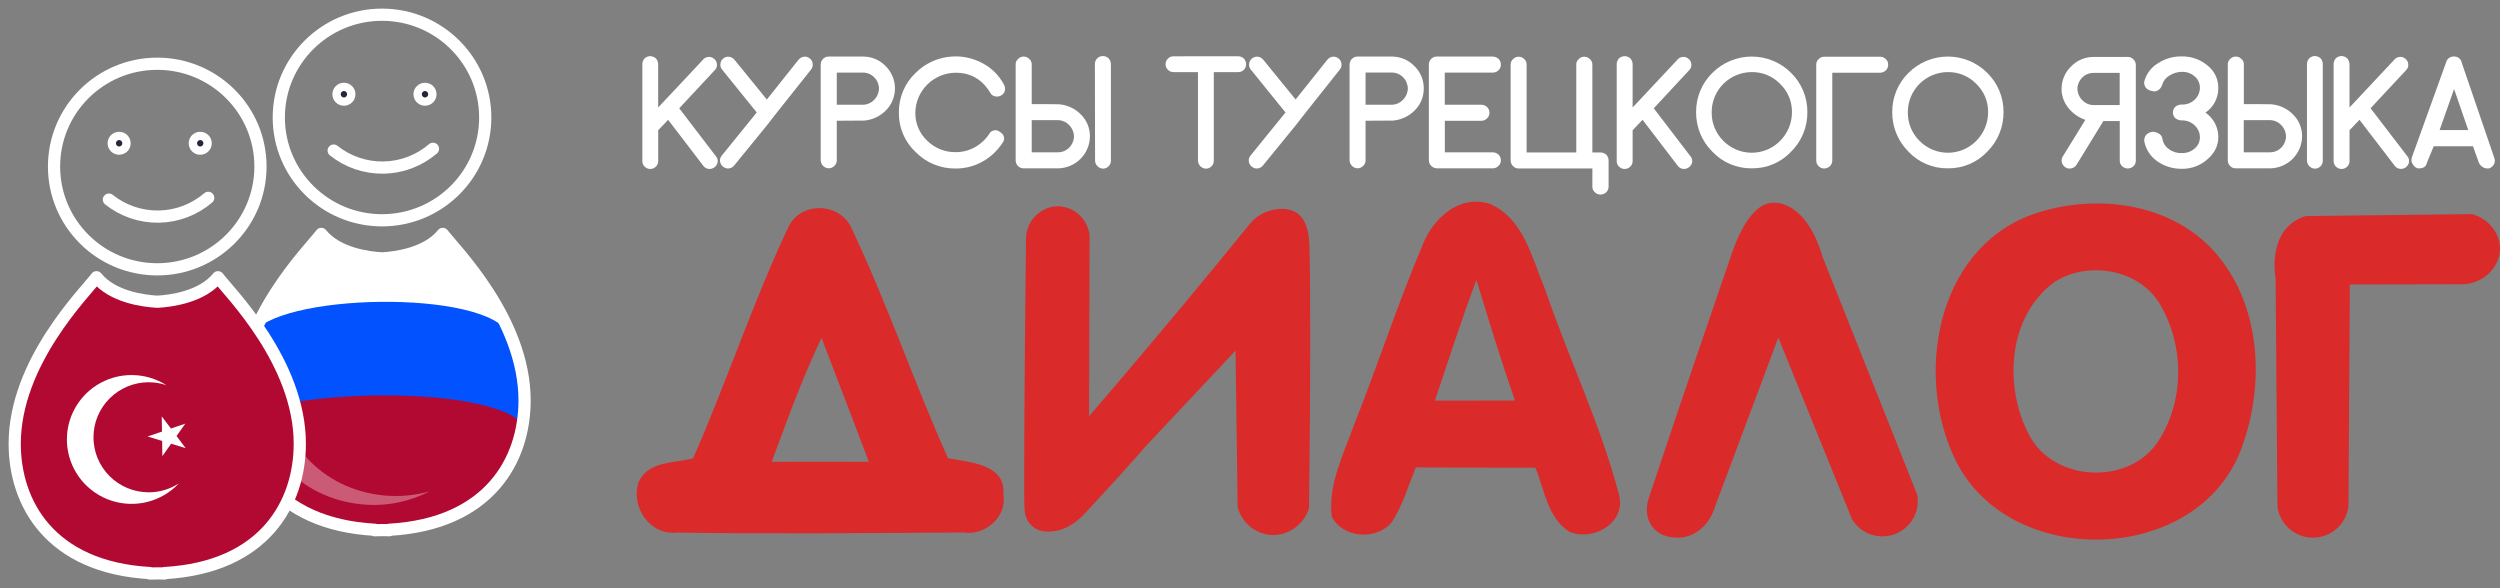 <svg width="170" height="40" viewBox="0 0 170 40" fill="none" xmlns="http://www.w3.org/2000/svg">
<rect x="0" y="0" width="170" height="40" fill="#808080" stroke="none"/>
<path d="M45.433 8.147L44.758 8.855V10.945C44.76 11.016 44.747 11.086 44.721 11.152C44.694 11.217 44.654 11.277 44.604 11.326C44.553 11.379 44.492 11.42 44.424 11.448C44.356 11.477 44.284 11.491 44.211 11.49C44.14 11.49 44.07 11.475 44.005 11.447C43.94 11.418 43.881 11.377 43.832 11.326C43.782 11.277 43.742 11.217 43.716 11.152C43.69 11.086 43.677 11.016 43.68 10.945V4.354C43.684 4.212 43.738 4.076 43.832 3.97C43.938 3.876 44.073 3.822 44.215 3.818C44.357 3.822 44.494 3.876 44.601 3.97C44.698 4.079 44.752 4.218 44.755 4.363V7.309L47.784 4.081C47.825 4.024 47.877 3.977 47.937 3.942C47.997 3.906 48.064 3.884 48.133 3.875C48.205 3.862 48.278 3.866 48.348 3.885C48.418 3.903 48.483 3.937 48.539 3.984C48.595 4.025 48.643 4.077 48.679 4.137C48.714 4.197 48.738 4.263 48.747 4.332C48.759 4.403 48.755 4.476 48.736 4.546C48.718 4.616 48.684 4.68 48.637 4.736L46.187 7.364L48.668 10.608C48.718 10.66 48.756 10.722 48.779 10.789C48.802 10.857 48.811 10.929 48.803 11.001C48.784 11.146 48.708 11.279 48.591 11.369C48.496 11.446 48.377 11.488 48.254 11.489C48.174 11.49 48.095 11.473 48.023 11.439C47.95 11.405 47.887 11.355 47.838 11.292L45.433 8.147Z" fill="white"/>
<path d="M52.145 8.529L49.926 11.25C49.876 11.314 49.812 11.366 49.739 11.402C49.667 11.438 49.587 11.457 49.505 11.457C49.386 11.456 49.27 11.414 49.177 11.338C49.12 11.297 49.072 11.245 49.035 11.185C48.999 11.125 48.975 11.059 48.965 10.989C48.953 10.918 48.956 10.845 48.975 10.775C48.994 10.706 49.028 10.641 49.075 10.586L51.458 7.646L49.1 4.729C49.054 4.673 49.02 4.608 49.001 4.539C48.983 4.469 48.979 4.396 48.991 4.325C48.996 4.255 49.017 4.186 49.052 4.125C49.087 4.063 49.135 4.01 49.194 3.97C49.247 3.924 49.31 3.891 49.378 3.872C49.446 3.853 49.517 3.85 49.587 3.861C49.729 3.882 49.858 3.956 49.947 4.068L52.145 6.768L54.298 4.064C54.388 3.952 54.517 3.878 54.659 3.857C54.729 3.846 54.8 3.849 54.868 3.868C54.936 3.887 54.999 3.92 55.053 3.966C55.113 4.007 55.162 4.06 55.198 4.122C55.233 4.184 55.255 4.254 55.26 4.325C55.272 4.396 55.269 4.469 55.25 4.539C55.231 4.609 55.197 4.673 55.151 4.729L52.834 7.646L52.145 8.529Z" fill="white"/>
<path d="M58.727 3.846C59.01 3.85 59.29 3.91 59.549 4.024C59.808 4.138 60.042 4.302 60.236 4.508C60.629 4.902 60.852 5.432 60.858 5.988C60.864 6.543 60.653 7.079 60.268 7.481C59.874 7.894 59.341 8.15 58.77 8.199C58.764 8.205 58.141 8.209 56.901 8.21V10.9C56.902 10.972 56.889 11.043 56.86 11.108C56.832 11.174 56.79 11.233 56.737 11.281C56.688 11.333 56.629 11.374 56.563 11.402C56.497 11.431 56.426 11.445 56.355 11.445C56.212 11.442 56.076 11.384 55.974 11.284C55.872 11.184 55.813 11.049 55.808 10.907V4.391C55.807 4.318 55.821 4.246 55.849 4.178C55.877 4.111 55.919 4.05 55.971 3.999C56.021 3.949 56.081 3.909 56.147 3.883C56.213 3.857 56.284 3.844 56.355 3.846H58.727ZM58.639 7.123C58.788 7.126 58.935 7.098 59.072 7.042C59.21 6.985 59.334 6.901 59.437 6.795C59.645 6.586 59.765 6.307 59.772 6.013C59.763 5.721 59.642 5.445 59.433 5.24C59.328 5.137 59.203 5.058 59.066 5.006C58.928 4.953 58.782 4.929 58.635 4.936H56.901V7.123H58.639Z" fill="white"/>
<path d="M68.052 6.503C67.928 6.57 67.782 6.586 67.647 6.547C67.58 6.532 67.518 6.503 67.465 6.461C67.411 6.42 67.368 6.367 67.337 6.306C66.791 5.4 66.008 4.946 64.987 4.946C64.262 4.951 63.569 5.239 63.056 5.748C62.543 6.257 62.251 6.946 62.243 7.668C62.237 8.024 62.307 8.377 62.446 8.705C62.586 9.033 62.793 9.329 63.054 9.572C63.308 9.823 63.61 10.021 63.943 10.153C64.275 10.286 64.63 10.352 64.988 10.346C65.436 10.348 65.877 10.237 66.27 10.023C66.672 9.804 67.014 9.49 67.266 9.108C67.298 9.043 67.346 8.986 67.406 8.944C67.465 8.901 67.534 8.874 67.607 8.865C67.675 8.849 67.746 8.85 67.813 8.869C67.88 8.889 67.941 8.925 67.99 8.974C68.055 9.004 68.113 9.048 68.16 9.102C68.206 9.157 68.24 9.221 68.26 9.29C68.283 9.358 68.288 9.431 68.275 9.502C68.261 9.573 68.23 9.639 68.183 9.694C67.84 10.233 67.367 10.679 66.806 10.99C66.249 11.303 65.619 11.465 64.98 11.459C64.476 11.465 63.976 11.37 63.51 11.179C63.044 10.988 62.622 10.705 62.269 10.347C61.901 10.005 61.609 9.589 61.412 9.128C61.215 8.667 61.116 8.169 61.123 7.668C61.115 7.16 61.213 6.655 61.411 6.187C61.608 5.719 61.901 5.296 62.272 4.946C62.868 4.357 63.642 3.978 64.475 3.868C65.308 3.758 66.154 3.923 66.885 4.337C67.462 4.659 67.936 5.138 68.249 5.718C68.294 5.787 68.324 5.864 68.337 5.944C68.351 6.025 68.347 6.108 68.326 6.187C68.306 6.256 68.272 6.32 68.224 6.375C68.177 6.43 68.118 6.473 68.052 6.503Z" fill="white"/>
<path d="M69.616 11.446C69.544 11.449 69.473 11.437 69.406 11.41C69.339 11.384 69.279 11.344 69.228 11.293C69.176 11.242 69.134 11.181 69.106 11.114C69.078 11.047 69.064 10.975 69.065 10.902V4.391C69.061 4.319 69.074 4.248 69.103 4.182C69.131 4.116 69.174 4.057 69.228 4.01C69.277 3.957 69.336 3.915 69.402 3.887C69.468 3.858 69.54 3.844 69.612 3.846C69.683 3.846 69.754 3.861 69.82 3.889C69.886 3.917 69.945 3.958 69.994 4.01C70.048 4.057 70.091 4.116 70.12 4.182C70.148 4.248 70.161 4.319 70.157 4.391V7.081C71.398 7.081 72.021 7.085 72.027 7.092C72.598 7.141 73.131 7.397 73.525 7.81C73.91 8.203 74.122 8.732 74.115 9.281C74.109 9.846 73.883 10.386 73.486 10.79C73.089 11.194 72.551 11.429 71.984 11.448L69.616 11.446ZM70.156 8.168V10.357H71.895C72.042 10.363 72.188 10.339 72.325 10.287C72.463 10.235 72.588 10.155 72.693 10.053C72.901 9.848 73.023 9.571 73.032 9.279C73.024 8.984 72.903 8.703 72.693 8.495C72.59 8.389 72.465 8.305 72.328 8.249C72.191 8.192 72.043 8.165 71.895 8.168H70.156ZM74.453 4.348C74.453 4.205 74.51 4.068 74.612 3.967C74.713 3.866 74.85 3.81 74.993 3.81C75.14 3.813 75.281 3.87 75.388 3.97C75.482 4.075 75.536 4.21 75.541 4.352V10.923C75.543 10.994 75.53 11.064 75.504 11.129C75.478 11.195 75.438 11.254 75.388 11.304C75.339 11.356 75.279 11.397 75.214 11.425C75.148 11.453 75.077 11.468 75.006 11.468C74.864 11.463 74.73 11.405 74.629 11.305C74.529 11.205 74.47 11.071 74.465 10.93L74.453 4.348Z" fill="white"/>
<path d="M84.2 3.825C84.342 3.829 84.477 3.884 84.582 3.979C84.68 4.087 84.735 4.228 84.736 4.374C84.732 4.515 84.677 4.65 84.582 4.755C84.477 4.849 84.341 4.903 84.2 4.907H82.538V10.924C82.54 10.995 82.528 11.065 82.501 11.13C82.475 11.196 82.435 11.255 82.384 11.305C82.335 11.357 82.276 11.398 82.21 11.426C82.145 11.455 82.074 11.469 82.002 11.469C81.86 11.464 81.726 11.405 81.626 11.306C81.525 11.206 81.467 11.072 81.462 10.931V4.903H79.804C79.734 4.905 79.663 4.892 79.597 4.866C79.532 4.84 79.472 4.801 79.422 4.751C79.371 4.702 79.33 4.644 79.302 4.579C79.273 4.514 79.259 4.445 79.259 4.374C79.258 4.301 79.272 4.229 79.3 4.162C79.328 4.094 79.37 4.033 79.422 3.983C79.472 3.932 79.531 3.893 79.597 3.866C79.663 3.84 79.734 3.827 79.804 3.829L84.2 3.825Z" fill="white"/>
<path d="M88.102 8.529L85.882 11.251C85.832 11.315 85.767 11.367 85.694 11.403C85.62 11.439 85.539 11.458 85.457 11.458C85.337 11.457 85.221 11.415 85.129 11.338C85.072 11.297 85.024 11.245 84.989 11.185C84.953 11.126 84.93 11.059 84.921 10.99C84.909 10.919 84.912 10.846 84.931 10.776C84.95 10.707 84.984 10.642 85.03 10.586L87.413 7.647L85.052 4.729C85.005 4.674 84.972 4.609 84.953 4.539C84.934 4.47 84.93 4.397 84.942 4.326C84.96 4.184 85.033 4.056 85.146 3.968C85.258 3.88 85.401 3.84 85.543 3.857C85.686 3.878 85.815 3.952 85.904 4.065L88.102 6.764L90.257 4.065C90.346 3.952 90.475 3.878 90.617 3.857C90.759 3.84 90.902 3.88 91.015 3.968C91.128 4.056 91.201 4.184 91.218 4.326C91.23 4.397 91.227 4.47 91.208 4.539C91.189 4.609 91.155 4.674 91.109 4.729L88.791 7.647L88.102 8.529Z" fill="white"/>
<path d="M94.683 3.846C94.967 3.85 95.246 3.91 95.505 4.024C95.765 4.138 95.998 4.302 96.192 4.508C96.393 4.703 96.551 4.937 96.658 5.196C96.765 5.454 96.819 5.731 96.815 6.01C96.819 6.282 96.769 6.552 96.667 6.804C96.566 7.056 96.415 7.286 96.225 7.481C95.831 7.894 95.298 8.15 94.728 8.199C94.72 8.205 94.097 8.209 92.858 8.21V10.9C92.86 10.972 92.846 11.043 92.818 11.108C92.789 11.174 92.747 11.233 92.694 11.281C92.645 11.333 92.585 11.374 92.52 11.402C92.454 11.431 92.383 11.445 92.311 11.445C92.17 11.44 92.036 11.381 91.936 11.281C91.835 11.181 91.777 11.048 91.771 10.907V4.391C91.77 4.318 91.785 4.245 91.813 4.178C91.841 4.111 91.883 4.05 91.936 3.999C91.986 3.949 92.045 3.909 92.111 3.883C92.177 3.857 92.247 3.844 92.318 3.846H94.683ZM94.597 7.123C94.745 7.126 94.893 7.098 95.03 7.041C95.167 6.985 95.291 6.901 95.394 6.795C95.604 6.587 95.726 6.306 95.733 6.01C95.725 5.719 95.603 5.441 95.394 5.237C95.289 5.135 95.164 5.055 95.027 5.003C94.89 4.951 94.744 4.927 94.597 4.933H92.858V7.123H94.597Z" fill="white"/>
<path d="M101.513 10.357C101.655 10.361 101.791 10.415 101.896 10.51C101.948 10.561 101.99 10.622 102.018 10.689C102.046 10.757 102.06 10.829 102.059 10.902C102.061 10.973 102.047 11.044 102.019 11.11C101.991 11.175 101.949 11.234 101.896 11.282C101.846 11.334 101.787 11.375 101.721 11.404C101.656 11.432 101.585 11.446 101.513 11.446H97.701C97.56 11.441 97.426 11.382 97.325 11.283C97.225 11.183 97.167 11.049 97.161 10.908V4.391C97.16 4.318 97.175 4.245 97.203 4.178C97.231 4.111 97.273 4.05 97.326 3.999C97.375 3.949 97.435 3.909 97.501 3.883C97.567 3.857 97.637 3.844 97.708 3.846H101.513C101.655 3.85 101.791 3.904 101.896 3.999C101.948 4.05 101.99 4.111 102.018 4.178C102.046 4.246 102.06 4.318 102.059 4.391C102.062 4.463 102.049 4.535 102.022 4.601C101.994 4.668 101.953 4.728 101.9 4.777C101.85 4.828 101.789 4.869 101.723 4.896C101.657 4.923 101.585 4.937 101.513 4.936H98.244V7.123H100.737C100.878 7.127 101.014 7.181 101.119 7.276C101.172 7.327 101.213 7.388 101.242 7.455C101.27 7.522 101.284 7.595 101.284 7.668C101.285 7.739 101.271 7.81 101.243 7.876C101.214 7.942 101.172 8 101.119 8.048C101.07 8.1 101.011 8.142 100.945 8.17C100.879 8.198 100.808 8.213 100.737 8.213H98.248V10.357H101.513Z" fill="white"/>
<path d="M108.284 11.457H103.269C103.198 11.459 103.126 11.445 103.06 11.416C102.994 11.388 102.935 11.346 102.887 11.293C102.835 11.244 102.794 11.185 102.766 11.12C102.738 11.054 102.723 10.983 102.724 10.912V4.401C102.72 4.33 102.733 4.258 102.762 4.192C102.79 4.127 102.833 4.068 102.887 4.021C102.935 3.968 102.994 3.926 103.06 3.897C103.126 3.869 103.198 3.855 103.269 3.857C103.341 3.856 103.412 3.871 103.478 3.899C103.544 3.927 103.604 3.969 103.653 4.021C103.706 4.068 103.748 4.127 103.775 4.193C103.802 4.259 103.814 4.33 103.81 4.401V10.367H107.187V4.401C107.184 4.33 107.197 4.258 107.225 4.192C107.253 4.127 107.296 4.068 107.35 4.021C107.399 3.968 107.458 3.925 107.524 3.897C107.59 3.869 107.662 3.855 107.734 3.857C107.805 3.857 107.876 3.871 107.942 3.899C108.008 3.928 108.067 3.969 108.116 4.021C108.17 4.068 108.213 4.127 108.241 4.192C108.27 4.258 108.283 4.33 108.28 4.401V10.367H108.838C108.983 10.37 109.122 10.425 109.231 10.521C109.326 10.625 109.381 10.76 109.385 10.902V12.687C109.387 12.757 109.374 12.828 109.347 12.893C109.321 12.959 109.281 13.018 109.231 13.067C109.126 13.172 108.985 13.231 108.838 13.232C108.764 13.232 108.692 13.218 108.624 13.19C108.556 13.161 108.495 13.12 108.444 13.067C108.391 13.019 108.349 12.96 108.32 12.895C108.292 12.829 108.278 12.758 108.28 12.687L108.284 11.457Z" fill="white"/>
<path d="M111.694 8.147L111.019 8.855V10.945C111.021 11.016 111.008 11.086 110.982 11.152C110.955 11.217 110.916 11.277 110.865 11.326C110.814 11.379 110.753 11.42 110.685 11.448C110.618 11.477 110.545 11.491 110.472 11.49C110.4 11.49 110.329 11.476 110.264 11.448C110.198 11.419 110.139 11.378 110.09 11.326C110.039 11.277 109.999 11.217 109.973 11.152C109.946 11.086 109.933 11.016 109.936 10.945V4.354C109.94 4.212 109.994 4.076 110.088 3.97C110.194 3.876 110.329 3.822 110.47 3.818C110.615 3.821 110.755 3.875 110.864 3.97C110.96 4.079 111.015 4.218 111.018 4.363V7.309L114.045 4.081C114.086 4.025 114.138 3.978 114.199 3.942C114.259 3.907 114.325 3.884 114.395 3.875C114.466 3.863 114.539 3.866 114.609 3.885C114.679 3.904 114.744 3.937 114.8 3.984C114.856 4.025 114.904 4.077 114.94 4.137C114.975 4.197 114.999 4.263 115.008 4.332C115.02 4.403 115.016 4.476 114.998 4.546C114.979 4.616 114.945 4.68 114.899 4.736L112.455 7.364L114.936 10.608C114.986 10.66 115.024 10.722 115.047 10.789C115.07 10.857 115.079 10.929 115.071 11.001C115.061 11.073 115.037 11.143 115 11.206C114.962 11.27 114.913 11.325 114.854 11.369C114.758 11.446 114.638 11.489 114.515 11.489C114.435 11.49 114.356 11.473 114.284 11.439C114.213 11.405 114.149 11.355 114.1 11.292L111.694 8.147Z" fill="white"/>
<path d="M119.119 11.446C118.618 11.454 118.121 11.357 117.659 11.162C117.198 10.967 116.783 10.678 116.44 10.314C116.084 9.96 115.802 9.539 115.613 9.075C115.423 8.612 115.328 8.115 115.335 7.614C115.331 7.12 115.427 6.63 115.617 6.174C115.807 5.717 116.087 5.304 116.44 4.957C116.791 4.605 117.208 4.325 117.667 4.135C118.127 3.944 118.62 3.846 119.118 3.846C119.616 3.846 120.109 3.944 120.569 4.135C121.028 4.325 121.446 4.605 121.796 4.957C122.15 5.304 122.429 5.717 122.619 6.174C122.809 6.63 122.905 7.12 122.901 7.614C122.908 8.115 122.813 8.612 122.624 9.075C122.434 9.539 122.152 9.96 121.796 10.314C121.454 10.678 121.039 10.967 120.578 11.162C120.117 11.357 119.62 11.454 119.119 11.446ZM119.119 4.902C118.397 4.902 117.704 5.188 117.194 5.697C116.683 6.205 116.396 6.895 116.395 7.614C116.386 7.979 116.453 8.342 116.59 8.681C116.727 9.02 116.933 9.328 117.194 9.585C117.445 9.839 117.745 10.04 118.075 10.178C118.405 10.316 118.76 10.386 119.118 10.386C119.476 10.386 119.831 10.316 120.161 10.178C120.491 10.04 120.791 9.839 121.042 9.585C121.302 9.326 121.507 9.019 121.647 8.68C121.786 8.342 121.856 7.979 121.853 7.614C121.856 7.256 121.786 6.901 121.647 6.572C121.507 6.242 121.302 5.944 121.042 5.697C120.793 5.44 120.494 5.238 120.163 5.101C119.832 4.964 119.477 4.896 119.119 4.902Z" fill="white"/>
<path d="M124.596 4.946V10.912C124.596 10.985 124.582 11.057 124.554 11.125C124.526 11.192 124.485 11.253 124.432 11.304C124.327 11.399 124.192 11.453 124.05 11.457C123.979 11.459 123.909 11.446 123.843 11.42C123.777 11.393 123.717 11.354 123.668 11.304C123.615 11.253 123.574 11.192 123.546 11.125C123.517 11.057 123.503 10.985 123.504 10.912V4.401C123.501 4.33 123.514 4.258 123.542 4.192C123.571 4.127 123.613 4.068 123.668 4.021C123.716 3.968 123.775 3.925 123.842 3.897C123.908 3.869 123.979 3.855 124.051 3.857H127.855C127.927 3.856 127.998 3.871 128.063 3.899C128.129 3.927 128.188 3.969 128.237 4.021C128.291 4.068 128.332 4.127 128.36 4.193C128.387 4.259 128.399 4.33 128.396 4.401C128.396 4.475 128.382 4.547 128.354 4.615C128.325 4.682 128.284 4.743 128.231 4.794C128.127 4.887 127.994 4.941 127.855 4.946H124.596Z" fill="white"/>
<path d="M132.455 11.446C131.954 11.454 131.457 11.357 130.996 11.162C130.534 10.967 130.119 10.678 129.777 10.314C129.421 9.96 129.139 9.539 128.95 9.075C128.76 8.612 128.666 8.115 128.673 7.614C128.669 7.12 128.765 6.63 128.954 6.174C129.144 5.718 129.423 5.304 129.777 4.957C130.127 4.605 130.545 4.325 131.004 4.135C131.464 3.944 131.957 3.846 132.455 3.846C132.953 3.846 133.446 3.944 133.906 4.135C134.366 4.325 134.783 4.605 135.134 4.957C135.487 5.304 135.767 5.717 135.957 6.174C136.147 6.63 136.243 7.12 136.239 7.614C136.246 8.115 136.151 8.612 135.961 9.075C135.772 9.539 135.49 9.96 135.134 10.314C134.791 10.678 134.376 10.967 133.915 11.162C133.454 11.357 132.956 11.454 132.455 11.446ZM132.455 4.902C131.733 4.903 131.042 5.189 130.531 5.697C130.021 6.206 129.734 6.895 129.733 7.614C129.724 7.979 129.791 8.343 129.928 8.681C130.065 9.02 130.271 9.328 130.532 9.585C130.783 9.839 131.083 10.04 131.413 10.178C131.743 10.316 132.098 10.387 132.456 10.387C132.814 10.387 133.169 10.316 133.499 10.178C133.829 10.04 134.129 9.839 134.38 9.585C134.64 9.326 134.845 9.019 134.984 8.68C135.124 8.342 135.194 7.979 135.191 7.614C135.194 7.256 135.124 6.902 134.985 6.572C134.845 6.242 134.64 5.944 134.38 5.697C134.131 5.44 133.832 5.238 133.5 5.101C133.169 4.964 132.814 4.896 132.455 4.902Z" fill="white"/>
<path d="M144.679 3.869C144.753 3.868 144.825 3.882 144.893 3.91C144.96 3.938 145.021 3.98 145.072 4.032C145.124 4.081 145.166 4.14 145.194 4.205C145.222 4.271 145.236 4.341 145.236 4.413V10.924C145.238 10.995 145.224 11.066 145.196 11.132C145.168 11.197 145.126 11.256 145.072 11.304C144.969 11.402 144.832 11.457 144.689 11.457C144.547 11.457 144.41 11.402 144.307 11.304C144.253 11.256 144.211 11.197 144.183 11.132C144.155 11.066 144.141 10.995 144.143 10.924V8.233H143.027L141.213 11.193C141.165 11.275 141.097 11.343 141.014 11.39C140.932 11.437 140.838 11.462 140.743 11.462C140.643 11.466 140.543 11.44 140.459 11.385C140.395 11.347 140.34 11.297 140.297 11.237C140.253 11.177 140.223 11.109 140.207 11.037C140.188 10.969 140.184 10.897 140.196 10.828C140.207 10.758 140.233 10.692 140.273 10.633L141.803 8.15C141.34 7.994 140.933 7.707 140.634 7.322C140.34 6.954 140.182 6.497 140.185 6.027C140.188 5.739 140.249 5.454 140.365 5.191C140.481 4.927 140.65 4.689 140.861 4.492C141.056 4.294 141.289 4.138 141.547 4.031C141.804 3.925 142.08 3.87 142.359 3.872L144.679 3.869ZM144.139 7.146V4.957H142.4C142.254 4.952 142.107 4.976 141.97 5.028C141.832 5.081 141.707 5.161 141.602 5.263C141.394 5.467 141.272 5.744 141.263 6.035C141.271 6.33 141.392 6.611 141.602 6.819C141.706 6.925 141.83 7.009 141.967 7.066C142.104 7.122 142.252 7.149 142.4 7.146H144.139Z" fill="white"/>
<path d="M147.037 9.41C147.057 9.556 147.107 9.696 147.184 9.821C147.261 9.946 147.363 10.055 147.484 10.139C147.739 10.329 148.052 10.424 148.37 10.409C148.691 10.418 149.005 10.305 149.245 10.092C149.356 9.998 149.444 9.881 149.504 9.749C149.564 9.618 149.595 9.474 149.594 9.33C149.593 9.181 149.562 9.033 149.502 8.897C149.442 8.76 149.355 8.638 149.245 8.536C149.131 8.421 148.994 8.331 148.844 8.272C148.693 8.212 148.532 8.183 148.37 8.188C148.207 8.191 148.048 8.137 147.921 8.034C147.868 7.986 147.826 7.927 147.798 7.862C147.77 7.796 147.756 7.725 147.758 7.653C147.757 7.581 147.771 7.508 147.799 7.441C147.827 7.374 147.869 7.313 147.921 7.262C148.048 7.159 148.207 7.105 148.37 7.109C148.531 7.115 148.692 7.088 148.843 7.03C148.993 6.972 149.13 6.884 149.245 6.771C149.356 6.667 149.443 6.542 149.503 6.403C149.563 6.265 149.594 6.115 149.594 5.964C149.595 5.819 149.564 5.676 149.504 5.544C149.444 5.412 149.356 5.295 149.245 5.201C149.005 4.988 148.691 4.875 148.37 4.885C148.063 4.888 147.763 4.979 147.507 5.147C147.278 5.279 147.11 5.493 147.037 5.746C146.998 5.889 146.914 6.015 146.796 6.105C146.736 6.155 146.665 6.189 146.588 6.204C146.512 6.219 146.433 6.215 146.358 6.193C145.987 6.126 145.801 5.923 145.801 5.582C145.863 5.319 145.978 5.071 146.137 4.852C146.297 4.634 146.498 4.449 146.73 4.308C147.217 3.987 147.79 3.822 148.374 3.836C149.005 3.826 149.618 4.043 150.102 4.446C150.335 4.627 150.523 4.858 150.652 5.122C150.781 5.387 150.847 5.677 150.845 5.971C150.851 6.302 150.774 6.629 150.621 6.924C150.469 7.218 150.245 7.47 149.971 7.658C150.243 7.844 150.465 8.095 150.618 8.387C150.77 8.679 150.848 9.004 150.845 9.334C150.845 9.909 150.597 10.409 150.102 10.836C149.626 11.258 149.01 11.487 148.374 11.479C147.758 11.491 147.155 11.302 146.657 10.941C146.208 10.613 145.903 10.126 145.805 9.58C145.805 9.239 145.991 9.032 146.362 8.96C146.527 8.959 146.687 9.008 146.822 9.101C146.88 9.132 146.929 9.176 146.967 9.23C147.004 9.284 147.028 9.346 147.037 9.41Z" fill="white"/>
<path d="M152.035 11.446C151.964 11.448 151.894 11.436 151.828 11.409C151.762 11.383 151.703 11.343 151.653 11.293C151.601 11.242 151.559 11.181 151.531 11.114C151.503 11.047 151.489 10.975 151.49 10.902V4.391C151.486 4.319 151.499 4.248 151.528 4.182C151.556 4.116 151.599 4.057 151.653 4.01C151.701 3.957 151.76 3.915 151.826 3.887C151.892 3.858 151.963 3.844 152.035 3.846C152.107 3.846 152.178 3.86 152.244 3.888C152.31 3.917 152.37 3.958 152.419 4.01C152.473 4.057 152.516 4.116 152.544 4.182C152.572 4.248 152.585 4.319 152.582 4.391V7.081C153.822 7.081 154.445 7.085 154.452 7.092C155.023 7.14 155.557 7.395 155.953 7.809C156.337 8.202 156.55 8.731 156.543 9.279C156.536 9.844 156.31 10.384 155.913 10.788C155.516 11.192 154.978 11.428 154.411 11.446H152.035ZM152.576 8.168V10.357H154.314C154.461 10.363 154.607 10.339 154.745 10.287C154.882 10.235 155.007 10.155 155.112 10.053C155.321 9.848 155.442 9.571 155.45 9.279C155.443 8.984 155.322 8.703 155.112 8.495C155.009 8.389 154.885 8.305 154.747 8.249C154.61 8.192 154.463 8.165 154.314 8.168H152.576ZM156.873 4.348C156.873 4.205 156.93 4.068 157.031 3.967C157.132 3.866 157.27 3.81 157.413 3.81C157.555 3.814 157.691 3.868 157.797 3.962C157.891 4.067 157.945 4.202 157.949 4.344V10.923C157.951 10.994 157.939 11.064 157.912 11.129C157.886 11.195 157.847 11.254 157.797 11.304C157.747 11.356 157.688 11.397 157.622 11.425C157.556 11.454 157.485 11.468 157.413 11.468C157.271 11.463 157.137 11.405 157.036 11.305C156.936 11.205 156.878 11.071 156.873 10.93V4.348Z" fill="white"/>
<path d="M160.444 8.147L159.768 8.855V10.945C159.77 11.015 159.758 11.086 159.731 11.151C159.705 11.217 159.666 11.276 159.616 11.326C159.565 11.378 159.504 11.42 159.436 11.448C159.368 11.476 159.296 11.491 159.223 11.49C159.151 11.49 159.08 11.476 159.014 11.447C158.948 11.419 158.888 11.378 158.839 11.326C158.789 11.276 158.749 11.217 158.723 11.151C158.697 11.086 158.684 11.015 158.686 10.945V4.353C158.689 4.209 158.743 4.069 158.839 3.961C158.945 3.866 159.081 3.813 159.223 3.809C159.368 3.815 159.506 3.872 159.613 3.97C159.709 4.079 159.763 4.218 159.766 4.363V7.309L162.794 4.08C162.836 4.024 162.888 3.977 162.948 3.942C163.008 3.906 163.075 3.884 163.144 3.875C163.215 3.862 163.289 3.865 163.359 3.884C163.429 3.903 163.494 3.937 163.549 3.983C163.606 4.024 163.654 4.076 163.69 4.136C163.725 4.196 163.748 4.263 163.757 4.332C163.769 4.403 163.766 4.476 163.747 4.546C163.728 4.615 163.694 4.68 163.648 4.735L161.199 7.36L163.682 10.603C163.731 10.656 163.768 10.718 163.791 10.785C163.815 10.853 163.823 10.925 163.817 10.996C163.798 11.142 163.723 11.274 163.609 11.366C163.513 11.443 163.393 11.486 163.27 11.486C163.19 11.487 163.111 11.47 163.039 11.436C162.966 11.402 162.903 11.352 162.854 11.289L160.444 8.147Z" fill="white"/>
<path d="M168.163 9.944H165.495L165.035 11.054C164.984 11.315 164.81 11.447 164.511 11.447H164.39C164.315 11.419 164.247 11.377 164.189 11.322C164.131 11.268 164.085 11.203 164.052 11.131C163.979 11.052 163.96 10.917 163.997 10.727L166.336 4.239C166.364 4.12 166.434 4.015 166.533 3.943C166.632 3.871 166.754 3.836 166.877 3.846C166.995 3.838 167.113 3.874 167.208 3.946C167.302 4.018 167.367 4.123 167.39 4.239L169.609 10.727C169.661 10.857 169.661 11.001 169.609 11.131C169.545 11.274 169.427 11.387 169.281 11.447C169.143 11.471 169.002 11.452 168.876 11.392C168.735 11.318 168.623 11.199 168.558 11.054L168.163 9.944ZM167.84 8.844L166.878 6.057L165.893 8.844H167.84Z" fill="white"/>
<path d="M53.589 15.484C54.399 13.662 57.151 13.735 57.921 15.554C60.333 20.651 62.161 26.012 64.464 31.159C65.903 31.445 68.407 31.53 68.229 33.614C68.499 35.132 67 36.439 65.527 36.209C59.043 36.248 52.551 36.318 46.063 36.217C44.172 36.426 42.843 34.442 43.442 32.738C44.134 31.321 45.846 31.515 47.129 31.165C49.41 25.995 51.177 20.597 53.589 15.484ZM52.478 31.403C54.68 31.395 56.881 31.395 59.082 31.403C58.017 28.592 56.944 25.783 55.862 22.976C54.561 25.709 53.526 28.561 52.478 31.403Z" fill="#DB2A2A"/>
<path d="M69.769 16.169C69.815 14.931 70.863 13.979 72.025 14.027C72.558 14.06 73.062 14.284 73.442 14.658C73.822 15.033 74.053 15.531 74.092 16.062C74.081 20.142 74.069 24.223 74.056 28.304C76.182 25.834 78.314 23.314 80.454 20.742C81.958 18.931 83.439 17.128 84.898 15.335C85.135 15.011 85.442 14.743 85.795 14.552C86.513 14.166 87.545 14.042 88.193 14.487C88.971 15.025 89.022 16.184 89.039 16.707C89.113 19.1 89.128 25.694 89.014 34.563C88.631 35.753 87.481 36.501 86.313 36.371C85.807 36.306 85.332 36.092 84.948 35.757C84.565 35.421 84.291 34.98 84.161 34.488C84.112 30.939 84.064 27.39 84.016 23.841L78.009 30.238C76.376 32.099 74.945 33.649 73.794 34.888C73.532 35.17 72.803 35.922 71.813 36.098C71.583 36.14 70.84 36.272 70.294 35.858C70.239 35.819 70.185 35.776 70.135 35.73C69.704 35.326 69.674 34.741 69.661 34.503C69.622 33.791 69.651 26.355 69.769 16.169Z" fill="#DB2A2A"/>
<path d="M96.74 16.653C97.44 14.849 99.261 13.176 101.333 13.873C103.63 14.887 104.17 17.56 105.059 19.657C106.654 24.344 108.841 28.845 110.092 33.647C110.597 35.539 108.336 36.848 106.715 36.158C105.221 35.205 105.034 33.307 104.404 31.804C101.688 31.796 98.981 31.804 96.274 31.782C95.769 33.029 95.388 34.354 94.653 35.492C93.618 36.77 91.3 36.615 90.553 35.112C90.312 32.943 91.346 30.929 92.054 28.946C93.679 24.866 95.03 20.69 96.74 16.653ZM97.572 27.243C99.385 27.243 101.2 27.24 103.018 27.235C102.072 24.524 101.237 21.781 100.397 19.038C99.377 21.744 98.499 24.493 97.572 27.243Z" fill="#DB2A2A"/>
<path d="M117.625 17.637C117.981 16.588 118.857 13.997 120.439 13.793C120.719 13.762 121.001 13.796 121.266 13.89C123.057 14.469 123.784 16.948 123.914 17.414L130.369 33.636C130.472 34.186 130.378 34.755 130.104 35.244C129.83 35.733 129.392 36.11 128.868 36.312C128.343 36.513 127.764 36.526 127.231 36.347C126.699 36.168 126.246 35.809 125.951 35.332L120.926 22.956L116.603 34.499C116.258 35.62 115.387 36.426 114.367 36.545C114.174 36.568 112.977 36.68 112.326 35.772C111.736 34.943 112.084 33.959 112.119 33.862C114.554 26.553 116.508 20.906 117.625 17.637Z" fill="#DB2A2A"/>
<path d="M138.111 14.616C142.085 13.182 147.048 13.639 150.168 16.684C153.863 20.333 154.128 26.369 152.238 30.943C148.996 38.435 136.703 38.62 133.038 31.416C130.176 25.74 131.567 17.064 138.111 14.616ZM139.713 19.171C136.524 21.487 136.236 26.301 137.985 29.583C139.635 32.767 144.723 33.023 146.714 30.071C148.558 27.328 148.558 23.493 146.87 20.674C145.469 18.295 141.969 17.714 139.713 19.171Z" fill="#DB2A2A"/>
<path d="M156.787 14.693L168.121 14.559C169.257 14.892 170.018 15.904 170 16.942C169.977 18.227 168.784 19.383 167.276 19.331L159.79 19.345L159.697 34.411C159.63 35.002 159.347 35.547 158.903 35.943C158.459 36.339 157.884 36.559 157.288 36.561C156.692 36.563 156.115 36.347 155.669 35.953C155.222 35.559 154.937 35.016 154.866 34.426C154.825 29.259 154.783 24.092 154.742 18.925C154.707 18.735 154.32 16.398 155.802 15.207C156.093 14.972 156.428 14.797 156.787 14.693Z" fill="#DB2A2A"/>
<path d="M25.977 14.98C29.853 14.98 32.996 11.85 32.996 7.99C32.996 4.129 29.853 1 25.977 1C22.101 1 18.958 4.129 18.958 7.99C18.958 11.85 22.101 14.98 25.977 14.98Z" stroke="white" stroke-width="0.83" stroke-miterlimit="10"/>
<path d="M29.444 10.118C28.51 10.921 27.323 11.373 26.088 11.395C24.855 11.418 23.652 11.008 22.689 10.239" stroke="white" stroke-width="0.83" stroke-miterlimit="10" stroke-linecap="round"/>
<path d="M23.671 6.409C23.671 6.562 23.546 6.69 23.386 6.69C23.227 6.69 23.102 6.562 23.102 6.409C23.102 6.255 23.227 6.127 23.386 6.127C23.546 6.127 23.671 6.255 23.671 6.409Z" fill="#23283B" stroke="white"/>
<path d="M29.185 6.409C29.185 6.562 29.06 6.69 28.9 6.69C28.741 6.69 28.616 6.562 28.616 6.409C28.616 6.255 28.741 6.127 28.9 6.127C29.06 6.127 29.185 6.255 29.185 6.409Z" fill="#23283B" stroke="white"/>
<path d="M10.693 18.314C14.569 18.314 17.712 15.184 17.712 11.324C17.712 7.463 14.569 4.334 10.693 4.334C6.816 4.334 3.674 7.463 3.674 11.324C3.674 15.184 6.816 18.314 10.693 18.314Z" stroke="white" stroke-width="0.83" stroke-miterlimit="10"/>
<path d="M14.159 13.453C13.225 14.255 12.038 14.707 10.804 14.729C9.57 14.75 8.368 14.341 7.405 13.573" stroke="white" stroke-width="0.83" stroke-miterlimit="10" stroke-linecap="round"/>
<path d="M8.386 9.743C8.386 9.896 8.261 10.024 8.101 10.024C7.942 10.024 7.816 9.896 7.816 9.743C7.816 9.589 7.942 9.461 8.101 9.461C8.261 9.461 8.386 9.589 8.386 9.743Z" fill="#23283B" stroke="white"/>
<path d="M13.901 9.743C13.901 9.896 13.775 10.024 13.616 10.024C13.457 10.024 13.331 9.896 13.331 9.743C13.331 9.589 13.457 9.461 13.616 9.461C13.775 9.461 13.901 9.589 13.901 9.743Z" fill="#23283B" stroke="white"/>
<path d="M35.671 27.23C35.671 21.691 30.922 16.973 30.108 15.906C29.028 17.242 26.933 17.52 25.977 17.572C25.022 17.517 22.927 17.242 21.848 15.906C21.037 16.973 16.285 21.691 16.285 27.23C16.285 31.257 18.667 35.637 25.48 36.024V36.055C25.651 36.055 25.814 36.055 25.977 36.046C26.141 36.036 26.306 36.055 26.475 36.055V36.024C33.296 35.637 35.671 31.257 35.671 27.23Z" fill="white"/>
<path d="M35.67 27.279C35.67 25.455 35.353 24.309 34.633 22.763C33.166 19.617 18.558 19.918 17.091 22.838C16.259 24.493 16.28 25.275 16.28 27.278C16.28 31.304 18.662 35.683 25.476 36.071V36.102C25.646 36.102 25.809 36.102 25.973 36.093C26.136 36.084 26.301 36.102 26.47 36.102V36.071C33.295 35.684 35.67 31.305 35.67 27.279Z" fill="#0252FF"/>
<path d="M16.336 28.308C17.34 31.573 19.244 35.717 25.48 36.073V36.103C25.65 36.103 25.814 36.103 25.977 36.094C26.141 36.085 26.305 36.103 26.474 36.103V36.073C32.707 35.717 35.567 31.017 35.618 28.902C33.53 26.32 21.02 26.32 16.336 28.308Z" fill="#B20932"/>
<path opacity="0.33" d="M26.061 33.686C21.914 33.271 18.85 29.976 19.219 26.326C18.444 26.192 18.118 26.798 17.713 26.93C17.344 30.58 20.414 33.875 24.555 34.29C26.16 34.46 27.781 34.153 29.212 33.409C28.189 33.7 27.119 33.794 26.061 33.686Z" fill="white"/>
<path d="M35.671 27.23C35.671 21.691 30.922 16.973 30.108 15.906C29.028 17.242 26.933 17.52 25.977 17.572C25.022 17.517 22.927 17.242 21.848 15.906C21.037 16.973 16.285 21.691 16.285 27.23C16.285 31.257 18.667 35.637 25.48 36.024V36.055C25.651 36.055 25.814 36.055 25.977 36.046C26.141 36.036 26.306 36.055 26.475 36.055V36.024C33.296 35.637 35.671 31.257 35.671 27.23Z" stroke="white" stroke-width="0.83" stroke-linejoin="round"/>
<path d="M20.386 30.177C20.386 24.637 15.636 19.919 14.823 18.852C13.742 20.188 11.647 20.467 10.692 20.517C9.737 20.463 7.642 20.188 6.563 18.852C5.752 19.919 1 24.637 1 30.177C1 34.202 3.382 38.582 10.197 38.969V39C10.365 39 10.529 39 10.692 38.991C10.856 38.981 11.021 39 11.189 39V38.969C18.004 38.582 20.386 34.202 20.386 30.177Z" fill="#B20932" stroke="white" stroke-width="0.83" stroke-linejoin="round"/>
<path fill-rule="evenodd" clip-rule="evenodd" d="M10.999 28.314L11.622 29.139L12.602 28.806L12.005 29.651L12.628 30.477L11.637 30.173L11.04 31.017L11.025 29.984L10.033 29.68L11.015 29.347L10.999 28.314Z" fill="white"/>
<path d="M10.114 33.478C9.117 33.478 8.161 33.084 7.457 32.382C6.752 31.68 6.356 30.728 6.356 29.736C6.356 28.743 6.752 27.791 7.457 27.089C8.161 26.387 9.117 25.993 10.114 25.993C10.522 25.993 10.928 26.061 11.315 26.192C10.61 25.744 9.792 25.505 8.957 25.503C8.121 25.501 7.301 25.736 6.595 26.181C5.889 26.626 5.324 27.262 4.968 28.015C4.611 28.768 4.478 29.607 4.583 30.433C4.688 31.259 5.027 32.038 5.56 32.678C6.094 33.319 6.799 33.795 7.595 34.051C8.39 34.307 9.242 34.332 10.052 34.123C10.861 33.913 11.593 33.479 12.163 32.87C11.554 33.267 10.842 33.478 10.114 33.478Z" fill="white"/>
</svg>
